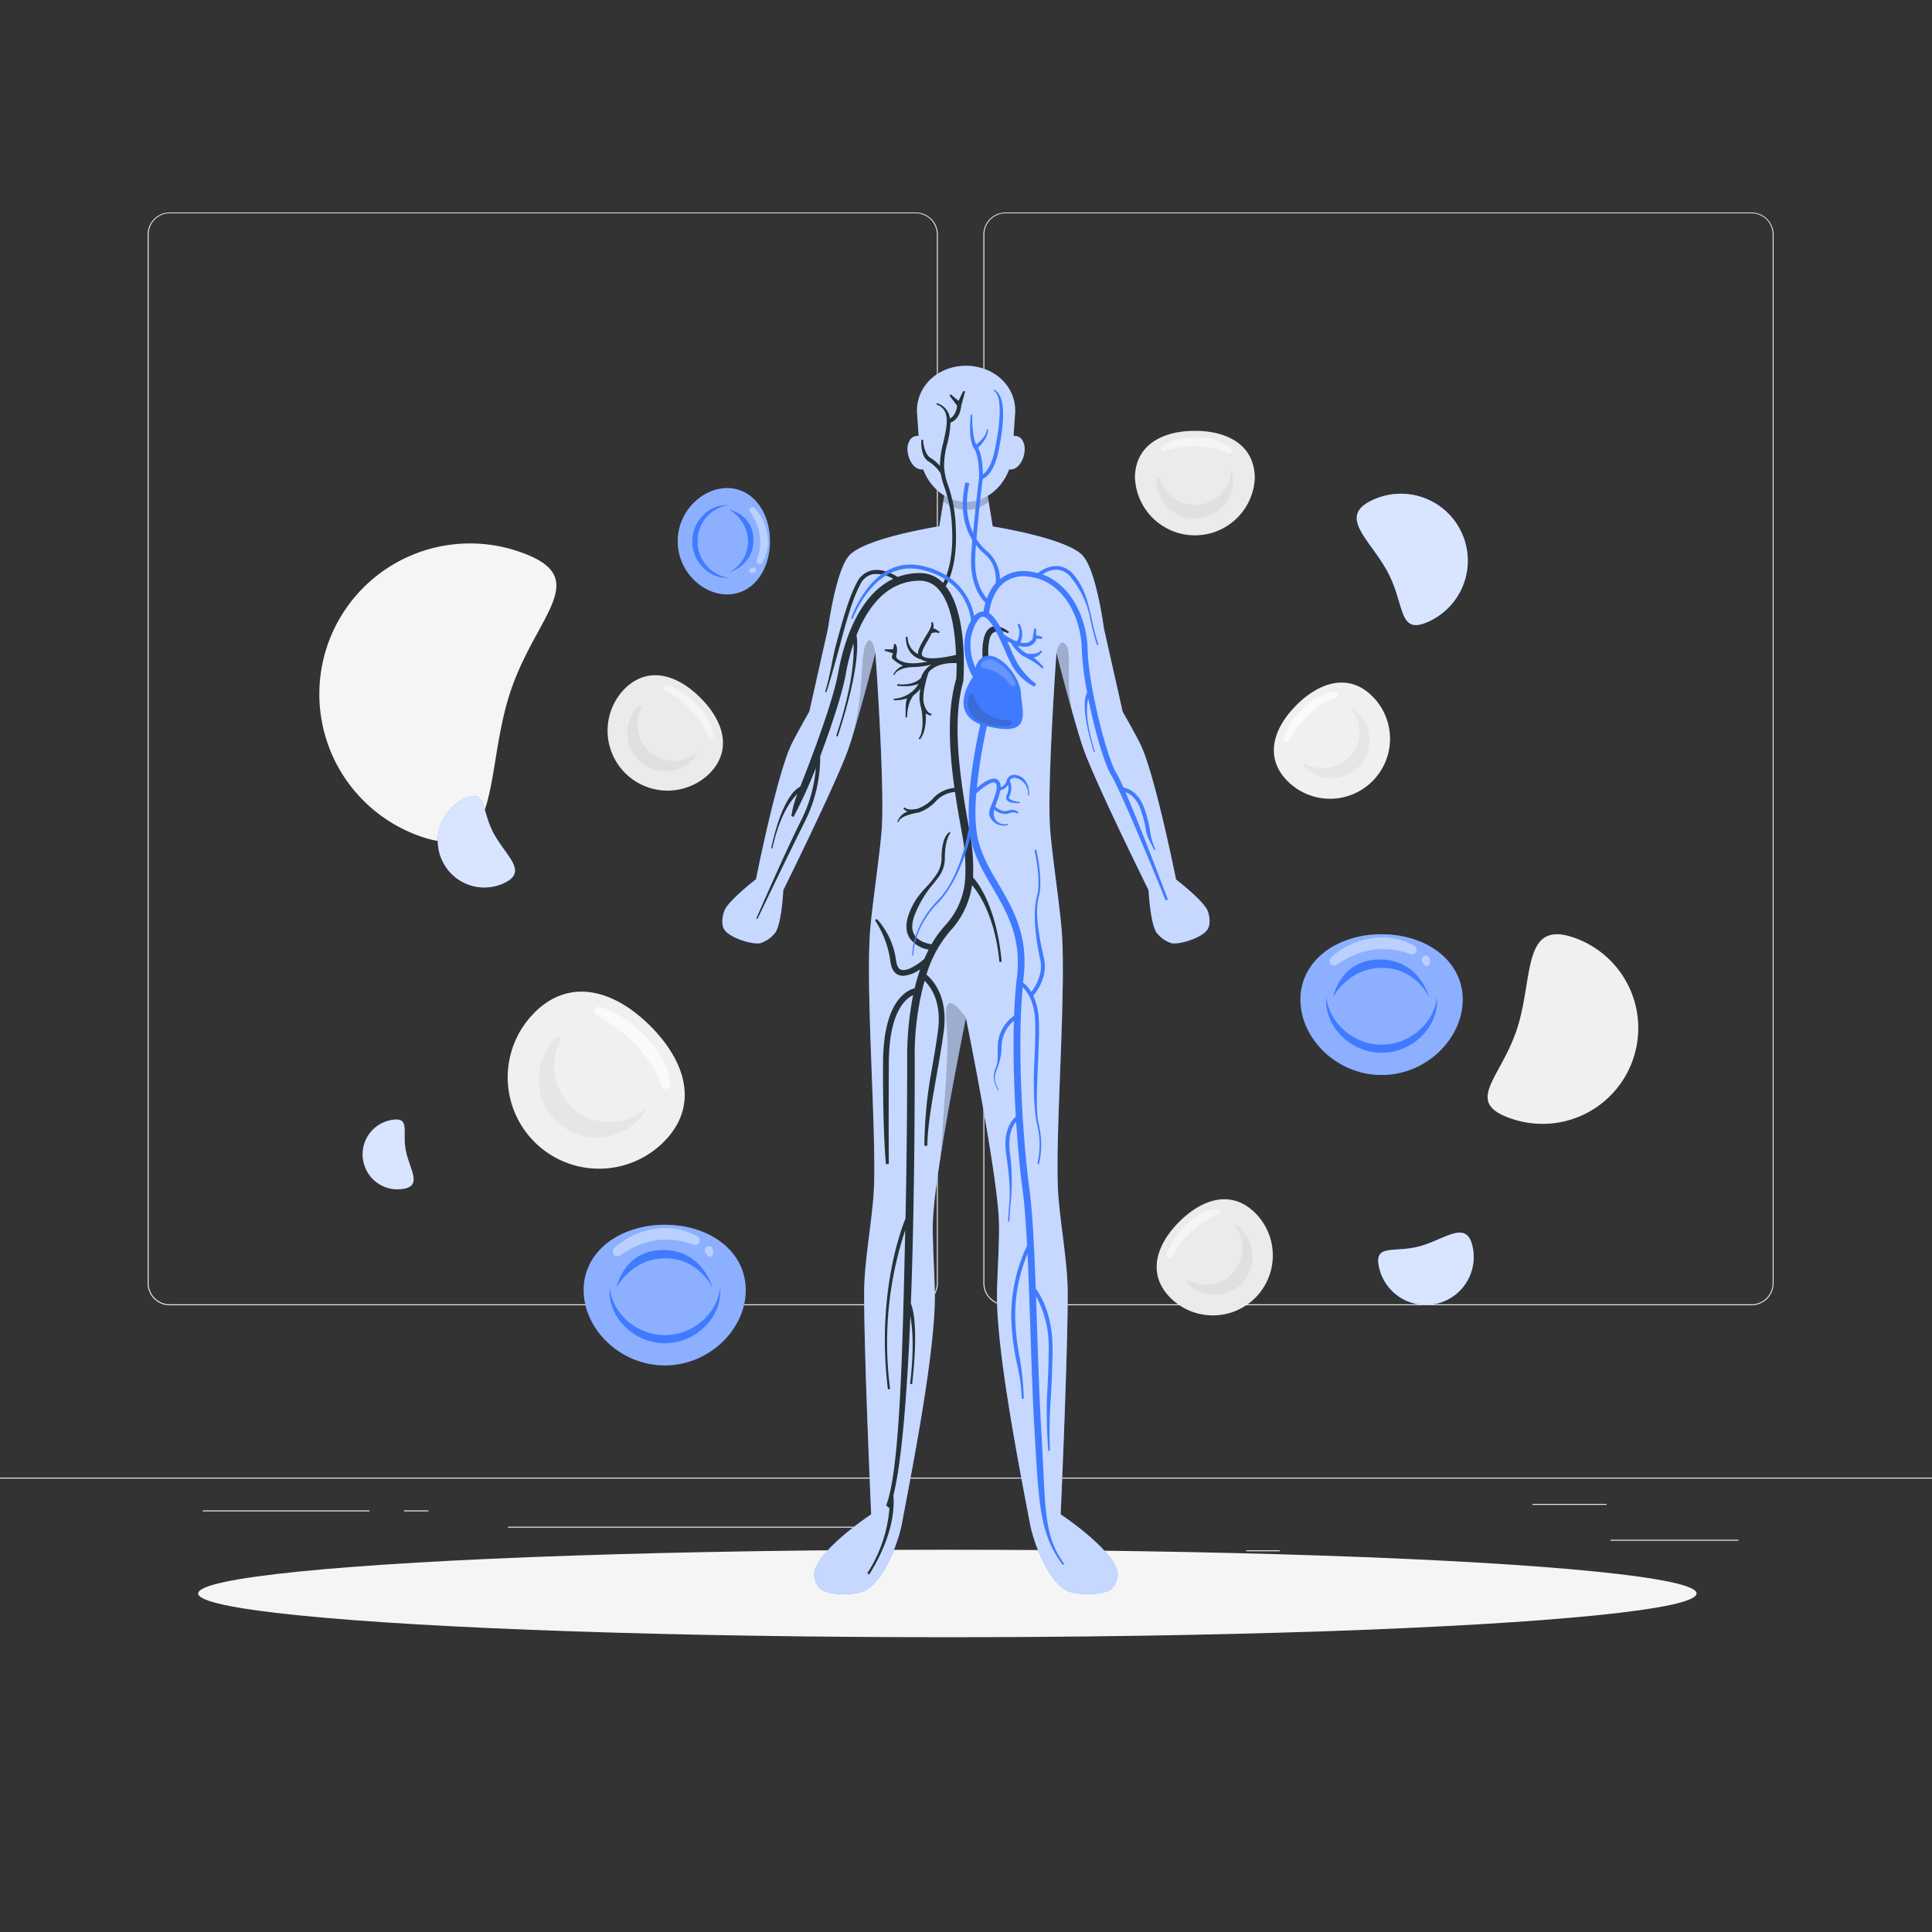 <svg xmlns="http://www.w3.org/2000/svg" viewBox="0 0 500 500"><rect x="0" y="0" width="500" height="500" fill="#333333" stroke="none"/><g id="freepik--background-complete--inject-2"><rect x="416.78" y="398.49" width="33.12" height="0.25" style="fill:#ebebeb"></rect><rect x="322.53" y="401.21" width="8.69" height="0.25" style="fill:#ebebeb"></rect><rect x="396.59" y="389.21" width="19.19" height="0.25" style="fill:#ebebeb"></rect><rect x="52.46" y="390.89" width="43.19" height="0.25" style="fill:#ebebeb"></rect><rect x="104.56" y="390.89" width="6.33" height="0.25" style="fill:#ebebeb"></rect><rect x="131.47" y="395.11" width="93.68" height="0.25" style="fill:#ebebeb"></rect><path d="M237,337.8H43.92a5.71,5.71,0,0,1-5.71-5.71V60.66A5.71,5.71,0,0,1,43.92,55H237a5.71,5.71,0,0,1,5.71,5.71V332.09A5.71,5.71,0,0,1,237,337.8ZM43.92,55.2a5.47,5.47,0,0,0-5.46,5.46V332.09a5.47,5.47,0,0,0,5.46,5.46H237a5.47,5.47,0,0,0,5.46-5.46V60.66A5.47,5.47,0,0,0,237,55.2Z" style="fill:#ebebeb"></path><path d="M453.31,337.8H260.21a5.72,5.72,0,0,1-5.71-5.71V60.66A5.72,5.72,0,0,1,260.21,55h193.1A5.71,5.71,0,0,1,459,60.66V332.09A5.71,5.71,0,0,1,453.31,337.8ZM260.21,55.2a5.47,5.47,0,0,0-5.46,5.46V332.09a5.47,5.47,0,0,0,5.46,5.46h193.1a5.47,5.47,0,0,0,5.46-5.46V60.66a5.47,5.47,0,0,0-5.46-5.46Z" style="fill:#ebebeb"></path><rect y="382.4" width="500" height="0.25" style="fill:#ebebeb"></rect><path d="M422.75,273.79a24.77,24.77,0,0,1-31.27,15.83c-13-4.26-3.15-10.3,1.11-23.3s1.32-28.07,14.33-23.8A24.77,24.77,0,0,1,422.75,273.79Z" style="fill:#f0f0f0"></path><path d="M84.58,167.49a39,39,0,0,1,49.2-24.91c20.46,6.71,4.95,16.21-1.76,36.67s-2.08,44.14-22.54,37.43A39,39,0,0,1,84.58,167.49Z" style="fill:#f5f5f5"></path><path d="M293.71,123.81c0-8.57,7-12.31,15.52-12.31s15.51,3.74,15.51,12.31a15.52,15.52,0,0,1-31,0Z" style="fill:#ebebeb"></path><path d="M309.23,130.68a9.45,9.45,0,0,1-9-6.61.43.43,0,0,0-.84.14v.08a9.85,9.85,0,1,0,19.7.1,8.06,8.06,0,0,0-.43-2.68A9.44,9.44,0,0,1,309.23,130.68Z" style="fill:#e0e0e0"></path><path d="M301.39,116.61a.74.74,0,0,1-.53-1.37,18.85,18.85,0,0,1,9-2,13.26,13.26,0,0,1,8.76,2.81.74.74,0,0,1-.78,1.25C314.63,115.81,309.21,114.48,301.39,116.61Z" style="fill:#f5f5f5"></path><path d="M161.59,178.32c6.06-6.06,13.62-3.79,19.68,2.27s8.33,13.61,2.27,19.67a15.52,15.52,0,0,1-21.95-21.94Z" style="fill:#ebebeb"></path><path d="M167.71,194.15a9.43,9.43,0,0,1-1.69-11,.44.44,0,0,0-.7-.5l-.06.06a9.85,9.85,0,1,0,13.86,14,8.28,8.28,0,0,0,1.59-2.19A9.44,9.44,0,0,1,167.71,194.15Z" style="fill:#e0e0e0"></path><path d="M172.11,178.66a.74.74,0,0,1,.59-1.34,18.8,18.8,0,0,1,7.75,5,13.22,13.22,0,0,1,4.2,8.18.73.73,0,0,1-1.42.33C182,187.46,179.15,182.68,172.11,178.66Z" style="fill:#f5f5f5"></path><path d="M302.91,335.88c-6.06-6.06-3.79-13.62,2.27-19.68s13.62-8.32,19.68-2.27a15.52,15.52,0,0,1-21.95,21.95Z" style="fill:#ebebeb"></path><path d="M318.74,329.76a9.45,9.45,0,0,1-11,1.7.43.43,0,0,0-.5.69l.06.06a9.85,9.85,0,1,0,14-13.86,8.32,8.32,0,0,0-2.2-1.59A9.43,9.43,0,0,1,318.74,329.76Z" style="fill:#e0e0e0"></path><path d="M303.25,325.36a.74.74,0,0,1-1.34-.59,18.8,18.8,0,0,1,5-7.75,13.22,13.22,0,0,1,8.18-4.2.74.74,0,0,1,.33,1.43C312.05,315.43,307.28,318.32,303.25,325.36Z" style="fill:#f5f5f5"></path><path d="M138.31,262.07c9.23-9.23,20.75-5.78,30,3.46s12.69,20.76,3.46,30a23.65,23.65,0,0,1-33.45-33.45Z" style="fill:#f0f0f0"></path><path d="M147.63,286.2A14.39,14.39,0,0,1,145,269.37a.66.66,0,0,0-1.06-.76l-.09.09A15,15,0,1,0,165,290.05a12.33,12.33,0,0,0,2.43-3.35A14.39,14.39,0,0,1,147.63,286.2Z" style="fill:#e6e6e6"></path><path d="M154.33,262.59a1.12,1.12,0,0,1,.91-2c3.17.95,7.3,3.06,11.82,7.57s6.08,9,6.4,12.47a1.13,1.13,0,0,1-2.18.51C169.47,276,165.06,268.72,154.33,262.59Z" style="fill:#fafafa"></path><path d="M333.24,202.17c-6.06-6.06-3.79-13.62,2.27-19.68s13.62-8.34,19.68-2.27a15.52,15.52,0,1,1-21.95,21.95Z" style="fill:#f0f0f0"></path><path d="M349.08,196.05a9.44,9.44,0,0,1-11.05,1.7.43.43,0,0,0-.5.69l.06.06a9.85,9.85,0,1,0,14-13.86,8.11,8.11,0,0,0-2.19-1.6A9.45,9.45,0,0,1,349.08,196.05Z" style="fill:#e6e6e6"></path><path d="M333.58,191.65a.74.74,0,0,1-1.34-.59,18.82,18.82,0,0,1,5-7.76,13.24,13.24,0,0,1,8.19-4.2.74.74,0,0,1,.32,1.43C342.39,181.72,337.61,184.61,333.58,191.65Z" style="fill:#fafafa"></path></g><g id="freepik--Shadow--inject-2"><ellipse id="freepik--path--inject-2" cx="245.18" cy="412.39" rx="193.89" ry="11.32" style="fill:#f5f5f5"></ellipse></g><g id="freepik--Body--inject-2"><path d="M312.51,235.68c-1.1-2.65-8.16-8.09-8.16-8.09s-5.25-26.35-9.06-34.66c-1-2.19-4.75-8.75-4.75-8.75l-4.85-21.59s-2-15.24-5.59-18.91c-4.35-4.5-23.19-7.43-23.19-7.43l-1.63-10L250,127l-5.28-.79-1.63,10s-18.84,2.93-23.19,7.43c-3.55,3.67-5.59,18.91-5.59,18.91l-4.85,21.59s-3.74,6.56-4.75,8.75c-3.81,8.31-9.06,34.66-9.06,34.66s-7.06,5.44-8.16,8.09c-.58,1.39-.85,3.77,0,5,1.39,2,6.74,3.78,9.17,3.48a7.94,7.94,0,0,0,4.05-2.85c1.61-2.55,2-10.89,2-10.89s13.21-26.71,16.64-36c2.3-6.21,7.2-25.5,7.2-25.5s2.46,34.27,1.64,45.7c-.49,6.68-2.48,19.64-3,26.31-1.19,15.28,1.59,51,1,66.27-.32,8-2.47,18.76-2.54,26.75-.13,14.6,1.81,58,1.81,58s-14,9.24-14.77,15.26a5.93,5.93,0,0,0,1.75,4.17c2.5,1.66,9.5,1.65,12,0,4.79-3.17,8.1-12.41,9-17.17,2.75-14.58,8.64-44.41,8.5-59.25-.05-4.76-.69-14.24-.5-19,.52-13.33,8.54-52.5,8.54-52.5s8,39.17,8.54,52.5c.19,4.76-.45,14.24-.5,19-.14,14.84,5.75,44.67,8.5,59.25.9,4.76,4.21,14,9,17.17,2.5,1.65,9.5,1.66,12,0a5.93,5.93,0,0,0,1.75-4.17c-.77-6-14.77-15.26-14.77-15.26s1.94-43.39,1.81-58c-.07-8-2.22-18.77-2.54-26.75-.6-15.31,2.18-51,1-66.27-.51-6.67-2.5-19.63-3-26.31-.82-11.43,1.64-45.7,1.64-45.7s4.9,19.29,7.2,25.5c3.43,9.31,16.64,36,16.64,36s.41,8.34,2,10.89a7.94,7.94,0,0,0,4,2.85c2.43.3,7.78-1.46,9.17-3.48C313.36,239.45,313.09,237.07,312.51,235.68Z" style="fill:#407BFF"></path><path d="M312.51,235.68c-1.1-2.65-8.16-8.09-8.16-8.09s-5.25-26.35-9.06-34.66c-1-2.19-4.75-8.75-4.75-8.75l-4.85-21.59s-2-15.24-5.59-18.91c-4.35-4.5-23.19-7.43-23.19-7.43l-1.63-10L250,127l-5.28-.79-1.63,10s-18.84,2.93-23.19,7.43c-3.55,3.67-5.59,18.91-5.59,18.91l-4.85,21.59s-3.74,6.56-4.75,8.75c-3.81,8.31-9.06,34.66-9.06,34.66s-7.06,5.44-8.16,8.09c-.58,1.39-.85,3.77,0,5,1.39,2,6.74,3.78,9.17,3.48a7.94,7.94,0,0,0,4.05-2.85c1.61-2.55,2-10.89,2-10.89s13.21-26.71,16.64-36c2.3-6.21,7.2-25.5,7.2-25.5s2.46,34.27,1.64,45.7c-.49,6.68-2.48,19.64-3,26.31-1.19,15.28,1.59,51,1,66.27-.32,8-2.47,18.76-2.54,26.75-.13,14.6,1.81,58,1.81,58s-14,9.24-14.77,15.26a5.93,5.93,0,0,0,1.75,4.17c2.5,1.66,9.5,1.65,12,0,4.79-3.17,8.1-12.41,9-17.17,2.75-14.58,8.64-44.41,8.5-59.25-.05-4.76-.69-14.24-.5-19,.52-13.33,8.54-52.5,8.54-52.5s8,39.17,8.54,52.5c.19,4.76-.45,14.24-.5,19-.14,14.84,5.75,44.67,8.5,59.25.9,4.76,4.21,14,9,17.17,2.5,1.65,9.5,1.66,12,0a5.93,5.93,0,0,0,1.75-4.17c-.77-6-14.77-15.26-14.77-15.26s1.94-43.39,1.81-58c-.07-8-2.22-18.77-2.54-26.75-.6-15.31,2.18-51,1-66.27-.51-6.67-2.5-19.63-3-26.31-.82-11.43,1.64-45.7,1.64-45.7s4.9,19.29,7.2,25.5c3.43,9.31,16.64,36,16.64,36s.41,8.34,2,10.89a7.94,7.94,0,0,0,4,2.85c2.43.3,7.78-1.46,9.17-3.48C313.36,239.45,313.09,237.07,312.51,235.68Z" style="fill:#fff;opacity:0.7"></path><path d="M244.13,129.81c5.29,3.72,9.48,1.82,11.75.07l-.6-3.67L250,127l-5.28-.79Z" style="opacity:0.2"></path><path d="M244.91,264.43c.63,6.57.32,9.76-1.5,35h0c2.53-16.23,6.59-36,6.59-36S243.94,254.21,244.91,264.43Z" style="opacity:0.2"></path><path d="M224,166.92c-1.5,3.7-.22,11.81-3.36,23.51,2.47-8.06,5.89-21.53,5.89-21.53S225.54,163.22,224,166.92Z" style="opacity:0.2"></path><path d="M275.91,166.92c-1.75-2.2-2.48,2-2.48,2s2.53,9.93,4.8,17.84c-.08-.29-.16-.59-.26-.92C275.31,177.25,277.66,169.13,275.91,166.92Z" style="opacity:0.2"></path><path d="M264.73,114.24a2.26,2.26,0,0,0-2.43-1.4c.16-2.33.33-4.78.4-5.8.47-6.81-5.19-12.33-12.65-12.37H250c-7.46,0-13.12,5.56-12.65,12.37l.4,5.8a2.26,2.26,0,0,0-2.43,1.4c-1.36,2.41.51,7.7,3.6,7.21,1.81,4.89,6.19,8.43,11.08,8.47h.1c4.89,0,9.27-3.58,11.08-8.47C264.22,121.94,266.09,116.65,264.73,114.24Z" style="fill:#407BFF"></path><path d="M264.73,114.24a2.26,2.26,0,0,0-2.43-1.4c.16-2.33.33-4.78.4-5.8.47-6.81-5.19-12.33-12.65-12.37H250c-7.46,0-13.12,5.56-12.65,12.37l.4,5.8a2.26,2.26,0,0,0-2.43,1.4c-1.36,2.41.51,7.7,3.6,7.21,1.81,4.89,6.19,8.43,11.08,8.47h.1c4.89,0,9.27-3.58,11.08-8.47C264.22,121.94,266.09,116.65,264.73,114.24Z" style="fill:#fff;opacity:0.7"></path></g><g id="freepik--circulatory-system--inject-2"><path d="M254.45,171.78c-.11-.78-.95-7.7,1.88-9.36,1.25-.73,2.88-.34,4.86,1.15l-.48.28a3.75,3.75,0,0,0-3.62-.13c-1.55.9-1.45,5.69-1.16,7.86Z" style="fill:#263238"></path><path d="M259.23,248.86c-1.31-14-6-20.27-7.41-21.8a50.61,50.61,0,0,0-.77-11.22c-2-11.12-5.11-27.93-1.74-39.55l0-.2c.06-.72,1.24-17.2-4.56-24.39,1-1.69,3-6.23,2.62-14.71a36.82,36.82,0,0,0-2-11.39,15.93,15.93,0,0,1-1.05-5.26,23.47,23.47,0,0,1,.83-5.51,24.89,24.89,0,0,0,.83-5.45c.82-.29,2.48-1.27,2.79-4.4l1-3.67-.48-.13-1.22,2.57-2-1.68-.37.29,2,2.63c-.27,2.19-1.25,3-1.86,3.34a4.65,4.65,0,0,0-3.39-4l-.12.33c3.81,1.34,2.75,5.63,1.78,9.9a24.48,24.48,0,0,0-.85,5.75c0,.1,0,.18,0,.28a9.79,9.79,0,0,0-2.41-2.06c-1.41-.82-2-3.68-1.91-4.7l-.5,0c0,.17-.34,4.3,1.91,5.61a10.41,10.41,0,0,1,3.09,3.06,21.67,21.67,0,0,0,.91,3.4A35.86,35.86,0,0,1,246.4,137c.36,7.74-1.38,12.1-2.33,13.87a8.22,8.22,0,0,0-6.18-2.56,16.32,16.32,0,0,0-5.56,1c-1.3-.81-4.1-2.26-6.74-1.68a5.69,5.69,0,0,0-3.8,3.08c-2.13,3.94-3.68,9.66-5.47,16.29-1,3.84-1.49,8-2.78,12l.34.11c1.29-4,2.37-8,3.41-11.84,1.77-6.57,3.31-12.24,5.38-16.08a4.68,4.68,0,0,1,3.13-2.57,8.26,8.26,0,0,1,5.37,1.19c-9.6,4.5-13.11,17.92-14.25,24.3-1.31,7.27-6.47,21-9.82,29.48-1.64.82-4.92,3.95-7.52,15.93l.3.06c2-9,5-12.59,6.49-14.16a25.6,25.6,0,0,0-1.56,5.76l.56.24a123.05,123.05,0,0,0,5.78-12.7,36.7,36.7,0,0,1-3.7,13.35c-4.61,9.23-11.64,25.47-11.72,25.63l.29.14c.07-.16,7.71-16.1,12.33-25.33a37.08,37.08,0,0,0,3.91-16.75c2.8-7.52,5.67-16,6.62-21.29a56,56,0,0,1,2-7.93c.21,3.68-.25,11.14-4.48,23.93l.39.12c5.28-16,5.35-23.54,4.87-26.19,2.74-6.93,7.63-14,16.23-14.11a6.29,6.29,0,0,1,4.89,2.11c3.51,3.74,4.44,11.51,4.63,17.09-2.51.6-7.17,1.43-8.56.36-.76-.58.2-2.25,1.13-3.86a21.8,21.8,0,0,0,1.12-2.12,2.47,2.47,0,0,1,1.91,0l.19-.36c-.69-.38-1.14-.9-1.7-.82a2.4,2.4,0,0,0-.14-1.74l-.41.23c.46.83-1,2.77-1.84,4.26s-1.58,2.74-1.54,3.83a4.94,4.94,0,0,1-2.68-4.45h-.47c0,4.73,3.42,5.72,4,5.85a3.92,3.92,0,0,0,1.62.54c-2.47.53-5.82.86-7.74-.65a1,1,0,0,1-.33-1c.22-.88.4-2.25-.37-3l-.32.33c.17.16-.14.83-.13,1.15h-2.19v.38l2.1.62c0,.17-.13.46-.21.72a.79.79,0,0,0,.25.85,9.21,9.21,0,0,0,2.63,1.68,4.5,4.5,0,0,0-2.55,2.31l.27.11c.92-2.17,5.25-2.09,5.28-2.09h0a20.33,20.33,0,0,0,4.37-.65,6.16,6.16,0,0,0-2.76,3.47c-.25.24-1.84,2.08-6.14,1.62l0,.42a18.77,18.77,0,0,0,1.88.11,9.56,9.56,0,0,0,3.66-.62,7.89,7.89,0,0,1-6.46,3.86l0,.39s.22,0,.56,0a9.06,9.06,0,0,0,2.94-.5c-.5,1-.38,2.65-.42,4.94h.39c.09-4.3,1.82-5.84,1.84-5.86h0a6.6,6.6,0,0,0,1.61-1.6,10.2,10.2,0,0,0,0,4.34c.82,2.7.79,7.3-.46,8.55l.29.29c1.16-1.16,1.75-4.08,1.54-6.78a2.34,2.34,0,0,0,1.48.55v-.47c-1.23,0-1.87-2.37-1.9-2.43-.74-2.47.89-7.45,1.18-8.27,1.95-2.35,5.62-2.45,7.25-2.36,0,2.13-.09,3.67-.11,4.06C245,184,245.7,194.5,247,203.91a8.59,8.59,0,0,0-5.37,2.55,10.22,10.22,0,0,1-4.22,2.85l-.45.08c-.88.12-2.08.28-2.84-.44l-.33.34a4.17,4.17,0,0,0,1.1.76,4.05,4.05,0,0,0-2.64,2.66l.29.06c.27-1.44,3.24-2.1,4.56-2.39l.34-.06.18,0h0a10.78,10.78,0,0,0,4.73-3.12,7.63,7.63,0,0,1,4.8-2.25c.6,4.08,1.3,7.94,1.91,11.29a48.74,48.74,0,0,1,.74,11,19.66,19.66,0,0,1-5.23,12.3,27.75,27.75,0,0,0-3.49,4.83c-1.13-.17-3.32-.71-4.38-2.35-.86-1.34-.81-3.2.14-5.52a28.24,28.24,0,0,1,4.77-7.85c1.62-2,2.9-3.58,2.92-6.68,0-4.78,1.42-6.39,1.42-6.39l-.17-.27c-.24.15-2.09,1.15-2.11,6.78,0,2.57-1.2,4.21-2.75,6.12s-3.76,3.54-5.47,7.72c-1.15,2.81-1.15,5.13,0,6.9a7.46,7.46,0,0,0,4.89,2.93c-.39.75-.77,1.56-1.14,2.42-1.47,1.25-4.37,3.32-6,2.78-.66-.23-1.09-1-1.28-2.23a19.79,19.79,0,0,0-5-10.92l-.47.36a25.47,25.47,0,0,1,4,10.78c.28,1.85,1,3,2.27,3.42a3.12,3.12,0,0,0,1.05.17,8.62,8.62,0,0,0,4.37-1.69c-.52,1.5-1,3.12-1.43,4.91-2.27.59-8.11,3.64-8.18,19.28-.09,18.33.74,26.18.75,26.25l.75-.08c0-.07-.09-7.93,0-26.16.05-12.86,4.13-16.5,6.29-17.53a82.43,82.43,0,0,0-1.54,16.69c0,8.45-.07,24-.43,41.13-1.93,4.71-7.37,21.37-4.56,44.21l.57-.07a92.53,92.53,0,0,1,3.92-41.13c-.68,29.17-1.27,61.84-4.94,71.25l.85.72a36.13,36.13,0,0,1-5.74,16.84l.5.32c6.32-10.07,6.54-17.45,6.26-20.46,2.23-9,3.58-26.88,4.39-46.37.58,3.12,1,8.53-.07,17.51l.53.06c1.48-13.07.55-18.72-.33-20.87.89-23.28,1-48.3,1-63.14a72.52,72.52,0,0,1,2.55-20.37c1.62,1.57,4.51,5.5,3.45,13.1-.54,3.9-1.22,7.8-1.89,11.58a111.76,111.76,0,0,0-1.61,18h.76c.06-4.95,1.16-11.18,2.33-17.78.66-3.79,1.36-7.7,1.9-11.63,1.26-9.09-2.75-13.46-4.46-14.88a31,31,0,0,1,6.22-11.38,22,22,0,0,0,5.59-11.79c2,2.39,6,8.5,7.08,19.93Z" style="fill:#263238"></path><path d="M291.27,205c1.15.41,2.91,1.55,4,4.71a31.4,31.4,0,0,1,1.36,5.43c.26,1.58,1.07,2.68,2.06,4.85l.34-.15a16.8,16.8,0,0,1-1.42-4.87,31.17,31.17,0,0,0-1.39-5.59c-1.5-4.35-4.23-5.34-5.46-5.56a39.44,39.44,0,0,0-1.88-3.83c-2.59-4.28-7.22-23-7.39-31.69-.16-8.25-4.2-16.9-11.7-19.65a6.35,6.35,0,0,1,3.77-1.22,5,5,0,0,1,3.6,2,24.26,24.26,0,0,1,5.05,11,62.62,62.62,0,0,0,1.71,6.57l.35-.16a64.4,64.4,0,0,1-1.69-6.46c-.93-4.23-1.82-8.21-4.66-11.57a5.93,5.93,0,0,0-4.31-2.33,7.89,7.89,0,0,0-5,1.85,13.8,13.8,0,0,0-2.62-.48,9.62,9.62,0,0,0-7.22,2.06,9.59,9.59,0,0,0-3.23-7.2,14.13,14.13,0,0,1-2.83-3.22c.56-6.95,1.42-14,1.61-15.53.86-.37,3-1.84,4.1-7.26,1.89-9.21,1.52-14.4-1.11-15.87l-.15.27c1.49.84,2.48,4.68.28,15.4-.85,4.15-2.28,5.72-3.08,6.29,0-1.57-.19-5-1.24-6.93.76-.7,2.56-2.58,2.6-4.76h-.37c0,1.69-1.84,3.27-2.72,3.94-.95-1.95-1.08-6.18-1-7.76l-.41,0c0,.27-.75,6.52.87,8.79,1.4,2,1.31,7.25,1.3,7.51-.05.43-.91,7.24-1.53,14.38-1.44-3-2.25-7.16-1-12.9l-1-.22c-1.57,6.94-.18,11.74,1.77,14.92-.11,1.35-.2,2.7-.28,4-.43,7.48,2.48,11.07,3.68,12.22a17.06,17.06,0,0,0-.5,2.28l-.1,0a3,3,0,0,0-2.3,1.17,16.46,16.46,0,0,0-1.59-4.48c-1.59-3-4.9-6.87-11.71-8.46-13.12-3.06-18.48,13.35-18.54,13.52l.39.14c.06-.16,5.67-15.54,17.92-12.68,10.81,2.52,12.46,10.85,12.71,13.13l-.12.19c-3.16,5.79-1,11.57.6,14.44-.65.91-6.13,9,1.92,12.27-1.19,5.24-3.6,17.3-2.89,26.34-.67,3.91-2.8,13.72-8.07,19.12-6.91,7.08-6.66,14.08-6.64,14.38l.27-.05c0-.07-.25-6.86,6.36-13.63,4.59-4.71,7.17-12.41,8.4-17.16a20.37,20.37,0,0,0,.44,2c1.07,4,3.08,7.43,5.21,11.07,3.76,6.42,7.65,13.05,6.39,23.43-.37,3-.6,6.34-.74,9.88a9.84,9.84,0,0,0-4.23,8.19c-.06,2.36.12,3.52-.34,4.8-.7,1.89-1.24,3.39.46,6.36l.15-.21c-1.47-2.57-1.06-3.68-.39-5.52a15.51,15.51,0,0,0,1.12-5.4,9,9,0,0,1,3.19-6.94c-.24,7.92,0,16.71.49,24.81-1.14,1-3.3,3.6-2.51,9.54.74,5.51,1.15,8.83.82,13-.11,1.42-.23,2.93-.32,4.65h.33c.09-1.71.21-3.21.32-4.62a55,55,0,0,0-.15-13.14c-.61-4.56.62-6.95,1.6-8.08.44,6.9,1.06,13.21,1.7,17.93.48,3.54.83,8.44,1.12,14.12a42.93,42.93,0,0,0-4.09,17.94A62.18,62.18,0,0,0,262.81,351c.49,2.85,1.47,5.79,1.61,11l.53,0a70.11,70.11,0,0,0-1.15-11.13,60.79,60.79,0,0,1-1.07-10.7,40.93,40.93,0,0,1,3.2-15.68c.27,5.86.49,12.43.71,19.19.3,8.89.6,18.08,1.05,25.89l.14,2.36c1.05,18.35,1.44,25.21,7.2,33.1l.39-.29c-5.45-7.47-4.78-14.43-5.84-32.91l-.14-2.37c-.45-7.78-.75-17-1.05-25.84-.09-2.76-.18-5.49-.27-8.15A26.85,26.85,0,0,1,271.4,349c0,4.64-.22,8.54-.43,12.31a121.77,121.77,0,0,0,.35,14.21l.41-.05a119.91,119.91,0,0,1,.24-14.11c.21-3.78.43-7.69.43-12.36,0-8.74-3.09-13.82-4.35-15.53-.39-10.49-.83-19.8-1.62-25.59-1.69-12.54-3.26-36.4-1.75-52.37,1.17,1.12,3,3.66,3.22,8.67.13,3.1-.06,7.27-.24,11.3-.28,6.21,0,12.71.82,15.89a21.51,21.51,0,0,1,0,9.75l.41.17a22.34,22.34,0,0,0-.05-10.25c-.78-3-.49-9.38-.22-15.51.18-4.06.37-8.25.24-11.39a16.52,16.52,0,0,0-1.46-6.45c.88-1,3.84-4.95,2.78-9.64-1.28-5.68-2.45-12-1.35-15.92,1.2-4.24-.57-11.92-.65-12.25l-.45.12c0,.07,1.8,7.75.67,11.75s-.51,10.72.8,16.52c.87,3.83-1.33,7.19-2.31,8.46a8.75,8.75,0,0,0-2.13-2.45c.05-.4.09-.79.13-1.18,1.33-11-2.7-17.86-6.61-24.53-2.07-3.53-4-6.86-5-10.63-.92-3.42-1-8-.62-12.61,1.46-1.35,3.65-3,4.68-2.82a.55.55,0,0,1,.44.36c.47,1-.12,2.63-.69,4.19-.69,1.9-1.63,3.23-.7,4.68a3.88,3.88,0,0,0,3.34,1.94,3.41,3.41,0,0,0,1.11-.17l-.12-.32a2.78,2.78,0,0,1-3.27-1.36,3,3,0,0,1-.11-2.29,4.84,4.84,0,0,0,2.78,1.13,2.63,2.63,0,0,0,.9-.16c1.56-.57,2.29,0,2.31.06l.25-.26s-.8-1.24-2.82-.5c-1.23.45-2.63-.57-3.2-1.06.14-.45.31-.9.47-1.35a15.08,15.08,0,0,0,.85-2.88,3.08,3.08,0,0,0,2-1.44,3.69,3.69,0,0,1-.29,2.57,1.29,1.29,0,0,0-.06,1.3c.63,1.13,3.15.85,3.43.87v-.3c-.76,0-2.44-.33-2.77-.93-.06-.1-.11-.27.06-.58a4.79,4.79,0,0,0,.07-4,1.3,1.3,0,0,1,1.54-.66,4,4,0,0,1,3.13,4.52l.28,0c.3-3.21-1.5-5-3.29-5.28a2,2,0,0,0-2.43,1.33,2.32,2.32,0,0,1-1.58,1.82,3.08,3.08,0,0,0-.25-1.28,1.6,1.6,0,0,0-1.17-.93c-1.36-.24-3.39,1.22-4.74,2.37a133.5,133.5,0,0,1,2.62-16l.32.1c11.5,2.83,8.74-3.68,8.5-8.34-.31-6.16-9.16-14.6-11.83-6.87-1.2-2.85-2.19-7.19.13-11.43.45-.82,1.11-1.76,1.86-1.75,1.87.08,4.17,5.32,5.7,8.79a37.1,37.1,0,0,0,2,4.17,14.17,14.17,0,0,0,5.59,5.15l.47-.68a19.36,19.36,0,0,1-4.79-5.28,36.79,36.79,0,0,1-1.91-4c-.27-.61-.54-1.23-.82-1.85.32.18.66.36,1,.53.37.58,1.9,2.9,3.8,3.67a18.86,18.86,0,0,1,4.27,2.89l.39-.32a17.69,17.69,0,0,0-2.63-2.53,3.25,3.25,0,0,0,2.24-1.53l-.42-.26c-.6,1-2.69.91-3.52.8a7,7,0,0,1-2.42-2.05,6.76,6.76,0,0,0,1.8.29,4.28,4.28,0,0,0,.81-.08,3.16,3.16,0,0,0,2.19-1.62v-.4h1.56v-.5l-1.57-.41v-1.68l-.5-.08-.41,2.66a2.13,2.13,0,0,1-1.47,1.05,4,4,0,0,1-1.68-.07,5.43,5.43,0,0,0-.28-4.9l-.48.28a4.43,4.43,0,0,1-.18,4.34,15.22,15.22,0,0,1-3.29-1.75c-1.17-2.43-2.45-4.61-3.88-5.6.16-1.32.87-5.27,3.6-7.63a8.15,8.15,0,0,1,6.25-1.81c9.06.76,14,10.15,14.14,19a74.81,74.81,0,0,0,1.38,11c-.69,1.23-1.5,4.93,1.75,15.45l.27-.08c-2.51-8.12-2.24-12-1.71-13.76,1.61,8.11,4.07,16.74,5.92,19.8,2.77,4.55,14,32.13,14.07,32.41l.61-.23C301.92,232,295.33,214.32,291.27,205Zm-33.55-54.15a12.37,12.37,0,0,0-2.31,4c-1.19-1.32-3.41-4.68-3-11.08,0-.89.12-1.8.18-2.73a15.55,15.55,0,0,0,2.32,2.42C257.71,145.77,257.8,149.45,257.72,150.82Z" style="fill:#407BFF"></path><path d="M252.07,180a.68.68,0,0,0-1.32,0c-.56,2.46-.38,5.82,4.15,7.18,3.23,1,5.28.89,6.57.48a.68.68,0,0,0-.24-1.32,9.38,9.38,0,0,1-6.25-1.91A8.3,8.3,0,0,1,252.07,180Z" style="fill:#263238;opacity:0.2"></path><path d="M254.32,172.86a.65.65,0,0,1-.44-1c.58-.84,1.77-1.8,3.84-.74a12.08,12.08,0,0,1,5,5.55.65.65,0,0,1-1.11.68A11.23,11.23,0,0,0,254.32,172.86Z" style="fill:#fff;opacity:0.2"></path></g><g id="freepik--blood-cells--inject-2"><path d="M378,137.29a17.3,17.3,0,0,1-7.63,23.26c-8.53,4.32-6.64-3.53-11-12.06s-13.2-14.51-4.67-18.83A17.31,17.31,0,0,1,378,137.29Z" style="fill:#407BFF"></path><path d="M378,137.29a17.3,17.3,0,0,1-7.63,23.26c-8.53,4.32-6.64-3.53-11-12.06s-13.2-14.51-4.67-18.83A17.31,17.31,0,0,1,378,137.29Z" style="fill:#fff;opacity:0.8"></path><path d="M114.61,223.06a12,12,0,0,1,5.3-16.19c5.94-3,4.63,2.46,7.63,8.39s9.19,10.1,3.25,13.11A12,12,0,0,1,114.61,223.06Z" style="fill:#407BFF"></path><path d="M114.61,223.06a12,12,0,0,1,5.3-16.19c5.94-3,4.63,2.46,7.63,8.39s9.19,10.1,3.25,13.11A12,12,0,0,1,114.61,223.06Z" style="fill:#fff;opacity:0.8"></path><path d="M94,300.35a9,9,0,0,1,7.3-10.49c4.92-.88,2.8,2.76,3.68,7.67s4.42,9.24-.49,10.12A9,9,0,0,1,94,300.35Z" style="fill:#407BFF"></path><path d="M94,300.35a9,9,0,0,1,7.3-10.49c4.92-.88,2.8,2.76,3.68,7.67s4.42,9.24-.49,10.12A9,9,0,0,1,94,300.35Z" style="fill:#fff;opacity:0.8"></path><path d="M372,337.34A12.39,12.39,0,0,1,357,328.39c-1.69-6.63,3.5-4.09,10.13-5.78s12.2-7,13.89-.34A12.4,12.4,0,0,1,372,337.34Z" style="fill:#407BFF"></path><path d="M372,337.34A12.39,12.39,0,0,1,357,328.39c-1.69-6.63,3.5-4.09,10.13-5.78s12.2-7,13.89-.34A12.4,12.4,0,0,1,372,337.34Z" style="fill:#fff;opacity:0.8"></path><path d="M188.18,153.83c-6.59,0-12.79-6.16-12.79-13.75s6.2-13.76,12.79-13.76,11.09,6.16,11.09,13.76S194.78,153.83,188.18,153.83Z" style="fill:#407BFF"></path><path d="M188.18,153.83c-6.59,0-12.79-6.16-12.79-13.75s6.2-13.76,12.79-13.76,11.09,6.16,11.09,13.76S194.78,153.83,188.18,153.83Z" style="fill:#fff;opacity:0.4"></path><path d="M180.54,140.08a9.4,9.4,0,0,1,8.06-9.37,5.22,5.22,0,0,0-.69,0c-4.51,0-8.75,4.21-8.75,9.41s4.24,9.41,8.75,9.41c.24,0,.46,0,.69,0A9.42,9.42,0,0,1,180.54,140.08Z" style="fill:#407BFF"></path><path d="M188.6,131.85s6.39,1.2,6.39,7.93-6.39,8.36-6.39,8.36a9,9,0,0,0,5-8A9.74,9.74,0,0,0,188.6,131.85Z" style="fill:#407BFF"></path><g style="opacity:0.4"><path d="M194.11,132.51a.79.79,0,0,1,1.22-1,12.74,12.74,0,0,1,3.28,7.06,10.93,10.93,0,0,1-1.32,7.07.79.79,0,0,1-1.42-.68A12.82,12.82,0,0,0,194.11,132.51Z" style="fill:#fff"></path><path d="M194,147.43c.21-.36,1.32-1.06,1.67,0S193.3,148.62,194,147.43Z" style="fill:#fff"></path></g><path d="M378.55,258.7c0,10.06-9.39,19.51-21,19.51s-21-9.45-21-19.51,9.39-16.92,21-16.92S378.55,248.64,378.55,258.7Z" style="fill:#407BFF"></path><path d="M378.55,258.7c0,10.06-9.39,19.51-21,19.51s-21-9.45-21-19.51,9.39-16.92,21-16.92S378.55,248.64,378.55,258.7Z" style="fill:#fff;opacity:0.4"></path><path d="M357.57,270.35c-7.51,0-13.67-5.81-14.29-12.29,0,.35-.06.69-.06,1.05,0,6.88,6.43,13.35,14.35,13.35s14.36-6.47,14.36-13.35c0-.36,0-.7-.06-1.05C371.25,264.54,365.09,270.35,357.57,270.35Z" style="fill:#407BFF"></path><path d="M345,258.06s1.84-9.75,12.11-9.75,12.75,9.75,12.75,9.75-3.46-7.59-12.21-7.59S345,258.06,345,258.06Z" style="fill:#407BFF"></path><g style="opacity:0.4"><path d="M346,249.65a1.2,1.2,0,0,1-1.51-1.86,19.44,19.44,0,0,1,10.77-5,16.58,16.58,0,0,1,10.79,2,1.2,1.2,0,0,1-1,2.16C359.91,245,353.26,244.63,346,249.65Z" style="fill:#fff"></path><path d="M368.8,249.88c-.56-.31-1.62-2,0-2.54S370.61,250.9,368.8,249.88Z" style="fill:#fff"></path></g><path d="M193,333.88c0,10.05-9.38,19.49-20.95,19.49s-21-9.44-21-19.49,9.38-16.91,21-16.91S193,323.83,193,333.88Z" style="fill:#407BFF"></path><path d="M193,333.88c0,10.05-9.38,19.49-20.95,19.49s-21-9.44-21-19.49,9.38-16.91,21-16.91S193,323.83,193,333.88Z" style="fill:#fff;opacity:0.4"></path><path d="M172.08,345.52c-7.51,0-13.67-5.81-14.28-12.28a9.11,9.11,0,0,0-.06,1.05c0,6.88,6.42,13.34,14.34,13.34s14.34-6.46,14.34-13.34c0-.36,0-.7-.06-1.05C185.74,339.71,179.59,345.52,172.08,345.52Z" style="fill:#407BFF"></path><path d="M159.54,333.24s1.83-9.74,12.09-9.74,12.74,9.74,12.74,9.74-3.45-7.58-12.2-7.58S159.54,333.24,159.54,333.24Z" style="fill:#407BFF"></path><g style="opacity:0.4"><path d="M160.54,324.84A1.2,1.2,0,0,1,159,323a19.48,19.48,0,0,1,10.76-5,16.6,16.6,0,0,1,10.78,2,1.2,1.2,0,0,1-1,2.16C174.41,320.21,167.76,319.82,160.54,324.84Z" style="fill:#fff"></path><path d="M183.29,325.07c-.55-.31-1.62-2,0-2.54S185.1,326.08,183.29,325.07Z" style="fill:#fff"></path></g></g></svg>